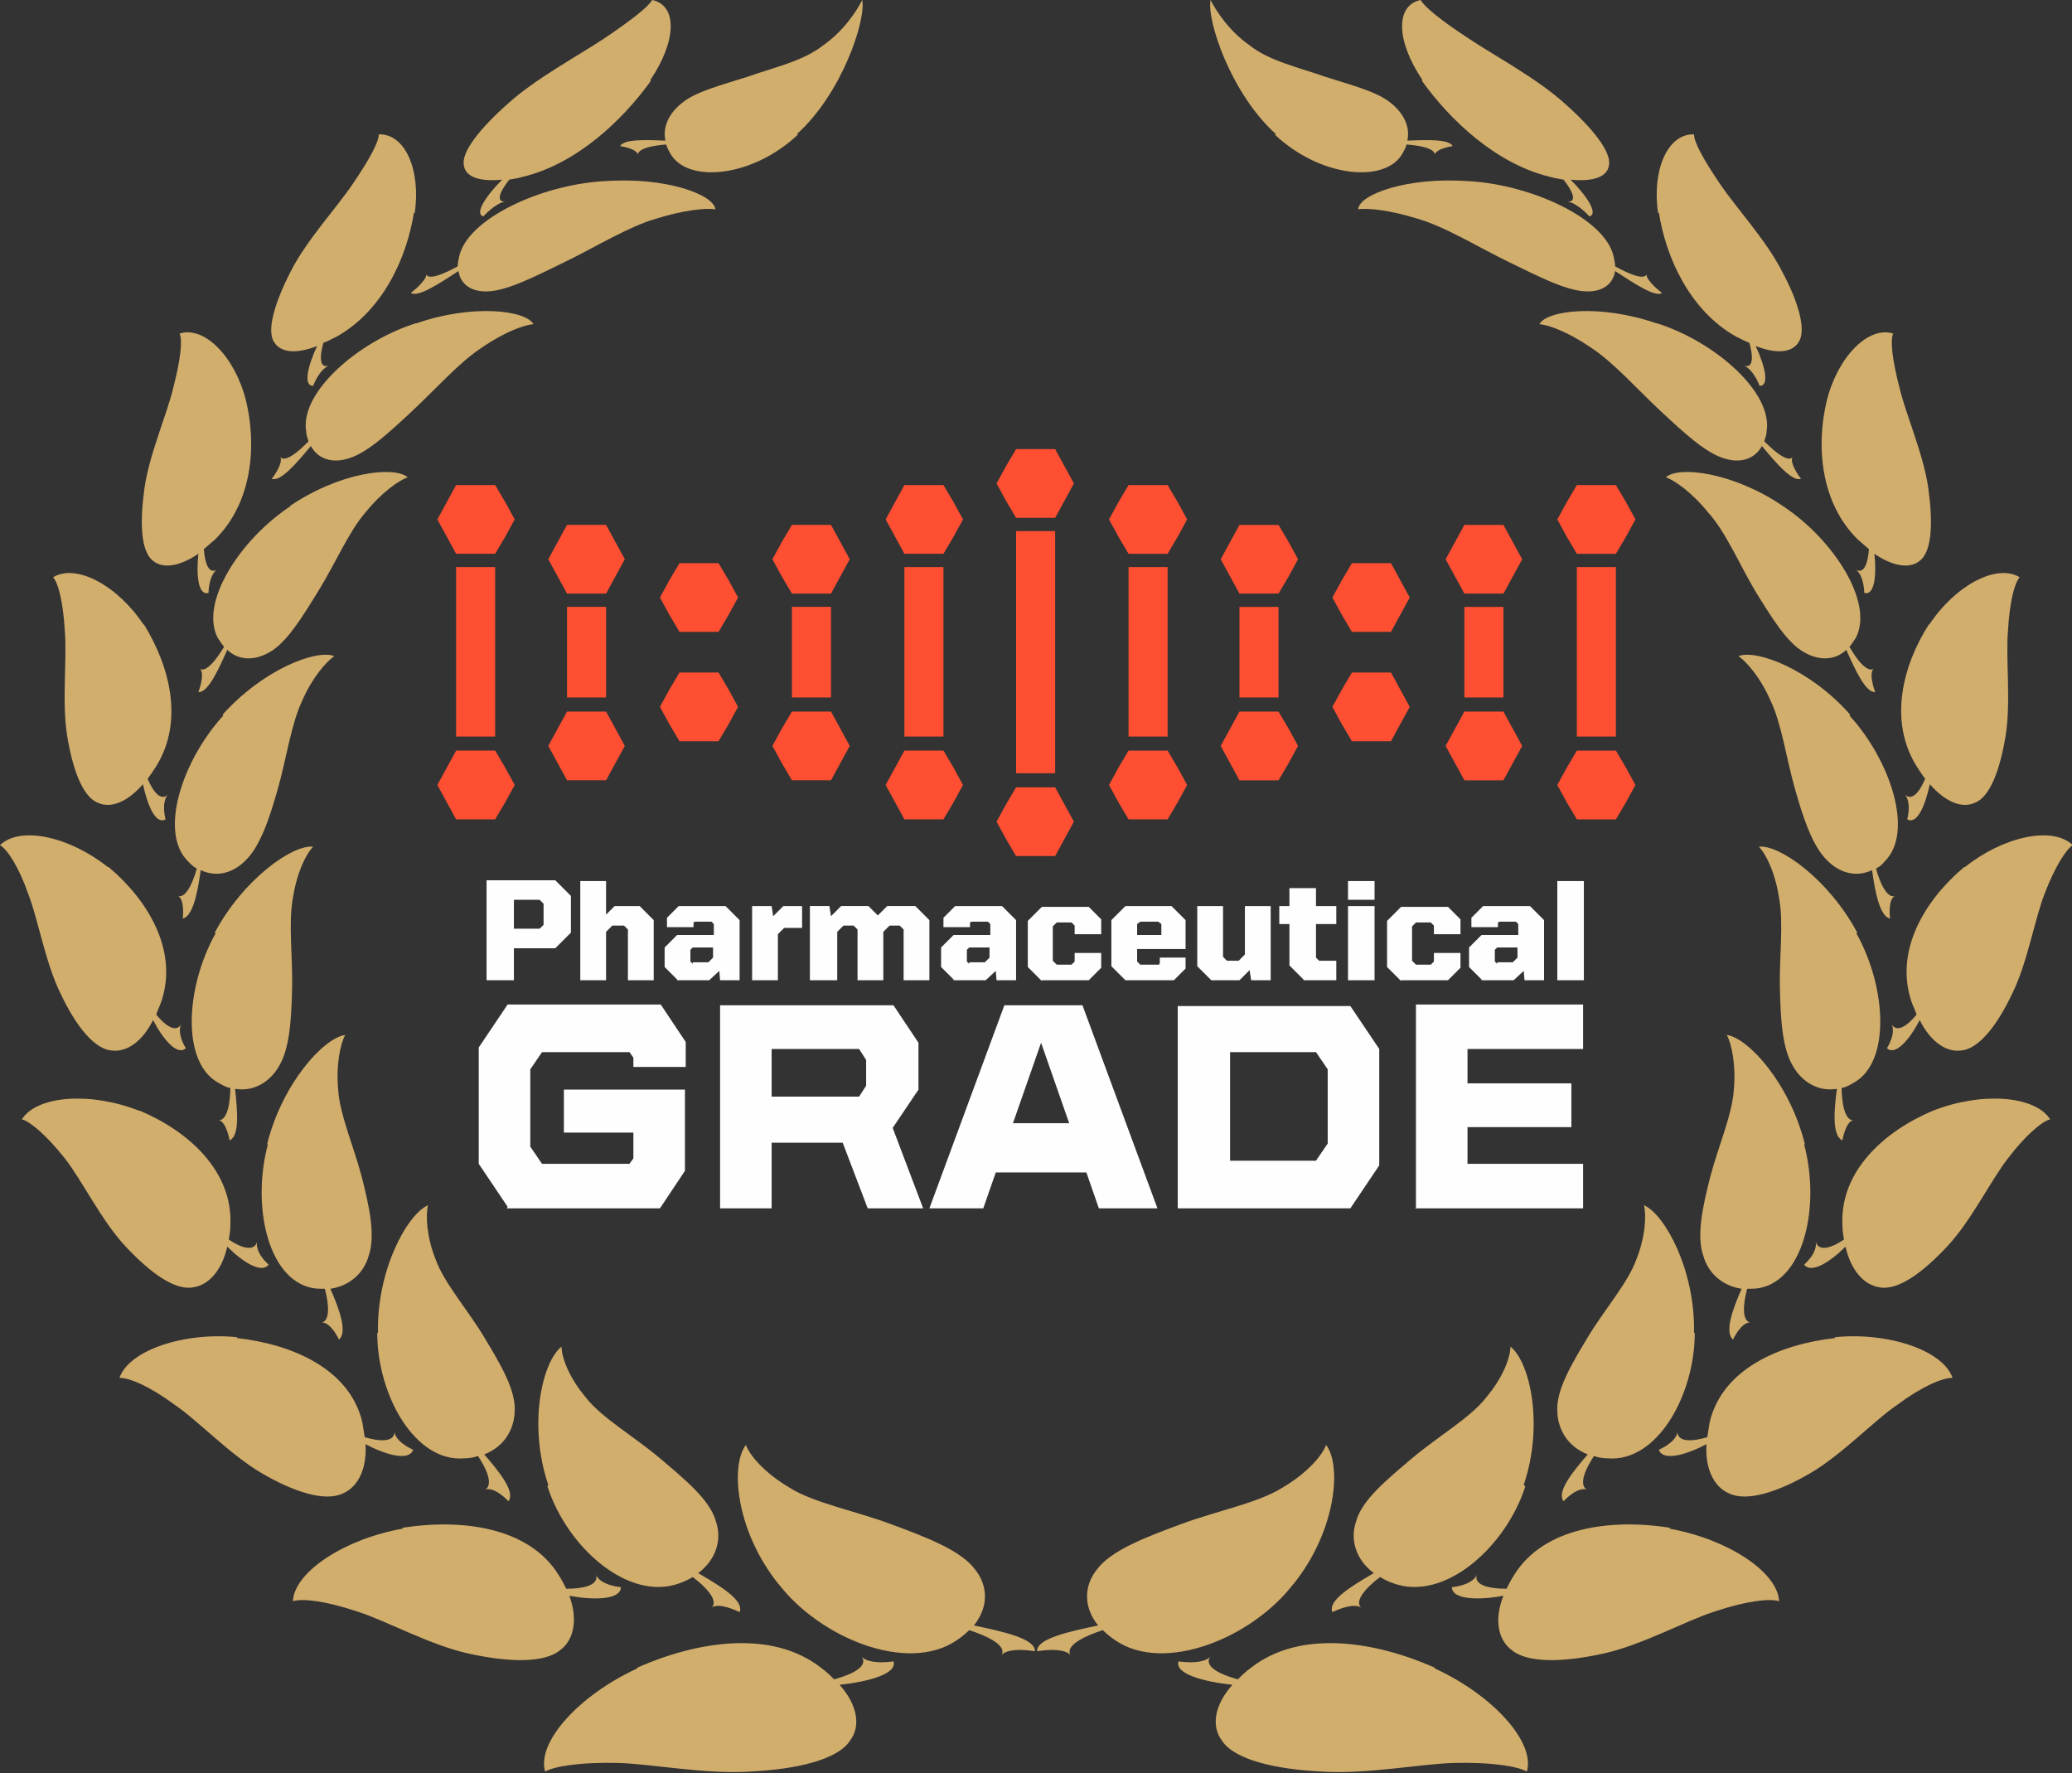 <?xml version="1.0" encoding="UTF-8"?>
<!DOCTYPE svg PUBLIC "-//W3C//DTD SVG 1.1//EN" "http://www.w3.org/Graphics/SVG/1.1/DTD/svg11.dtd">
<!-- Creator: CorelDRAW 2017 -->
<svg xmlns="http://www.w3.org/2000/svg" xml:space="preserve" width="100%" height="100%" version="1.1" style="shape-rendering:geometricPrecision; text-rendering:geometricPrecision; image-rendering:optimizeQuality; fill-rule:evenodd; clip-rule:evenodd"
viewBox="0 0 2.653 2.27"
 xmlns:xlink="http://www.w3.org/1999/xlink">
 <rect x="0" y="0" width="2.653" height="2.27" fill="#333333" stroke="none"/>
 <defs>
  <style type="text/css">
   <![CDATA[
    .fil0 {fill:#FE4F32}
    .fil1 {fill:#FEFEFE;fill-rule:nonzero}
    .fil2 {fill:#D2AE6D;fill-rule:nonzero}
   ]]>
  </style>
 </defs>
 <g id="Camada_x0020_1">
  <path class="fil0" d="M2.019 0.621l0.025 0 0.025 0 0.013 0.022 0.012 0.022 -0.012 0.022 -0.013 0.022 -0.025 0 -0.025 0 -0.013 -0.022 -0.012 -0.022 0.012 -0.022 0.013 -0.022zm0 0.34l0.025 0 0.025 0 0.013 0.022 0.012 0.022 -0.012 0.022 -0.013 0.022 -0.025 0 -0.025 0 -0.013 -0.022 -0.012 -0.022 0.012 -0.022 0.013 -0.022zm0.05 -0.235l0 0.217 -0.05 0 0 -0.217 0.05 0zm-0.624 -0.105l0.025 0 0.025 0 0.013 0.022 0.012 0.022 -0.012 0.022 -0.013 0.022 -0.025 0 -0.025 0 -0.013 -0.022 -0.012 -0.022 0.012 -0.022 0.013 -0.022zm0 0.34l0.025 0 0.025 0 0.013 0.022 0.012 0.022 -0.012 0.022 -0.013 0.022 -0.025 0 -0.025 0 -0.013 -0.022 -0.012 -0.022 0.012 -0.022 0.013 -0.022zm0.05 -0.235l0 0.217 -0.05 0 0 -0.217 0.05 0zm0.092 -0.054l0.025 0 0.025 0 0.013 0.022 0.012 0.022 -0.012 0.022 -0.013 0.022 -0.025 0 -0.025 0 -0.012 -0.022 -0.012 -0.022 0.012 -0.022 0.012 -0.022zm0 0.239l0.025 0 0.025 0 0.013 0.022 0.012 0.022 -0.012 0.022 -0.013 0.022 -0.025 0 -0.025 0 -0.012 -0.022 -0.012 -0.022 0.012 -0.022 0.012 -0.022zm0.05 -0.134l0 0.116 -0.05 0 0 -0.116 0.05 0zm0.094 -0.056l0.025 0 0.025 0 0.012 0.022 0.012 0.022 -0.012 0.022 -0.012 0.022 -0.025 0 -0.025 0 -0.013 -0.022 -0.012 -0.022 0.012 -0.022 0.013 -0.022zm0 0.14l0.025 0 0.025 0 0.012 0.022 0.012 0.022 -0.012 0.022 -0.012 0.022 -0.025 0 -0.025 0 -0.013 -0.022 -0.012 -0.022 0.012 -0.022 0.013 -0.022zm0.144 -0.189l0.025 0 0.025 0 0.012 0.022 0.012 0.022 -0.012 0.022 -0.012 0.022 -0.025 0 -0.025 0 -0.012 -0.022 -0.012 -0.022 0.012 -0.022 0.012 -0.022zm0 0.239l0.025 0 0.025 0 0.012 0.022 0.012 0.022 -0.012 0.022 -0.012 0.022 -0.025 0 -0.025 0 -0.012 -0.022 -0.012 -0.022 0.012 -0.022 0.012 -0.022zm0.05 -0.134l0 0.116 -0.05 0 0 -0.116 0.05 0zm-0.767 -0.156l0.025 0 0.025 0 0.013 0.022 0.012 0.022 -0.012 0.022 -0.013 0.022 -0.025 0 -0.025 0 -0.012 -0.022 -0.012 -0.022 0.012 -0.022 0.012 -0.022zm0 0.34l0.025 0 0.025 0 0.013 0.022 0.012 0.022 -0.012 0.022 -0.013 0.022 -0.025 0 -0.025 0 -0.012 -0.022 -0.012 -0.022 0.012 -0.022 0.012 -0.022zm0.05 -0.235l0 0.217 -0.05 0 0 -0.217 0.05 0zm-0.624 -0.105l0.025 0 0.025 0 0.013 0.022 0.012 0.022 -0.012 0.022 -0.013 0.022 -0.025 0 -0.025 0 -0.012 -0.022 -0.012 -0.022 0.012 -0.022 0.012 -0.022zm0 0.34l0.025 0 0.025 0 0.013 0.022 0.012 0.022 -0.012 0.022 -0.013 0.022 -0.025 0 -0.025 0 -0.012 -0.022 -0.012 -0.022 0.012 -0.022 0.012 -0.022zm0.05 -0.235l0 0.217 -0.05 0 0 -0.217 0.05 0zm0.092 -0.054l0.025 0 0.025 0 0.012 0.022 0.012 0.022 -0.012 0.022 -0.012 0.022 -0.025 0 -0.025 0 -0.012 -0.022 -0.012 -0.022 0.012 -0.022 0.012 -0.022zm0 0.239l0.025 0 0.025 0 0.012 0.022 0.012 0.022 -0.012 0.022 -0.012 0.022 -0.025 0 -0.025 0 -0.012 -0.022 -0.012 -0.022 0.012 -0.022 0.012 -0.022zm0.05 -0.134l0 0.116 -0.05 0 0 -0.116 0.05 0zm0.094 -0.056l0.025 0 0.025 0 0.013 0.022 0.012 0.022 -0.012 0.022 -0.013 0.022 -0.025 0 -0.025 0 -0.013 -0.022 -0.012 -0.022 0.012 -0.022 0.013 -0.022zm0 0.14l0.025 0 0.025 0 0.013 0.022 0.012 0.022 -0.012 0.022 -0.013 0.022 -0.025 0 -0.025 0 -0.013 -0.022 -0.012 -0.022 0.012 -0.022 0.013 -0.022zm0.144 -0.189l0.025 0 0.025 0 0.012 0.022 0.012 0.022 -0.012 0.022 -0.012 0.022 -0.025 0 -0.025 0 -0.013 -0.022 -0.012 -0.022 0.012 -0.022 0.013 -0.022zm0 0.239l0.025 0 0.025 0 0.012 0.022 0.012 0.022 -0.012 0.022 -0.012 0.022 -0.025 0 -0.025 0 -0.013 -0.022 -0.012 -0.022 0.012 -0.022 0.013 -0.022zm0.05 -0.134l0 0.116 -0.05 0 0 -0.116 0.05 0zm0.237 -0.202l0.025 0 0.025 0 0.012 0.022 0.012 0.022 -0.012 0.022 -0.012 0.022 -0.025 0 -0.025 0 -0.013 -0.022 -0.012 -0.022 0.012 -0.022 0.013 -0.022zm0 0.433l0.025 0 0.025 0 0.012 0.022 0.012 0.022 -0.012 0.022 -0.012 0.022 -0.025 0 -0.025 0 -0.013 -0.022 -0.012 -0.022 0.012 -0.022 0.013 -0.022zm0.05 -0.328l0 0.31 -0.05 0 0 -0.31 0.05 0z"/>
  <path class="fil1" d="M0.623 1.255l0.035 0 0 -0.041 0.053 0 0.02 -0.02 0 -0.047 -0.02 -0.02 -0.088 0 0 0.127zm0.035 -0.065l0 -0.038 0.033 0 0.005 0.005 0 0.027 -0.005 0.005 -0.033 0zm0.085 0.065l0.033 0 0 -0.062 0.008 -0.008 0.015 0 0.005 0.005 0 0.065 0.033 0 0 -0.077 -0.018 -0.018 -0.032 0 -0.011 0.011 0 -0.043 -0.033 0 0 0.127zm0.124 0l0.041 0 0.013 -0.012 0.001 0.012 0.025 0 0 -0.077 -0.018 -0.018 -0.06 0 -0.015 0.015 0 0.012 0.034 0 0 -0.006 0.002 -0.001 0.021 0 0.003 0.003 0 0.014 -0.047 0 -0.016 0.016 0 0.025 0.016 0.016zm0.02 -0.021l-0.003 -0.003 0 -0.015 0.003 -0.003 0.026 0 0 0.013 -0.006 0.006 -0.02 0zm0.076 0.021l0.033 0 0 -0.059 0.008 -0.008 0.023 0 0 -0.028 -0.024 0 -0.013 0.013 -0.002 -0.013 -0.025 0 0 0.095zm0.076 0l0.033 0 0 -0.062 0.008 -0.008 0.013 0 0.005 0.005 0 0.065 0.033 0 0 -0.062 0.008 -0.008 0.013 0 0.005 0.005 0 0.065 0.033 0 0 -0.077 -0.018 -0.018 -0.036 0 -0.012 0.012 -0.012 -0.012 -0.035 0 -0.013 0.013 -0.002 -0.013 -0.025 0 0 0.095zm0.182 0l0.041 0 0.013 -0.012 0.001 0.012 0.025 0 0 -0.077 -0.018 -0.018 -0.06 0 -0.015 0.015 0 0.012 0.034 0 0 -0.006 0.002 -0.001 0.021 0 0.003 0.003 0 0.014 -0.047 0 -0.016 0.016 0 0.025 0.016 0.016zm0.02 -0.021l-0.003 -0.003 0 -0.015 0.003 -0.003 0.026 0 0 0.013 -0.006 0.006 -0.02 0zm0.093 0.021l0.06 0 0.016 -0.016 0 -0.019 -0.034 0 0 0.011 -0.004 0.004 -0.019 0 -0.005 -0.005 0 -0.044 0.005 -0.005 0.019 0 0.004 0.004 0 0.011 0.034 0 0 -0.019 -0.016 -0.016 -0.06 0 -0.018 0.018 0 0.059 0.018 0.018zm0.107 0l0.062 0 0.015 -0.015 0 -0.014 -0.033 0 0 0.007 -0.001 0.002 -0.024 0 -0.004 -0.004 0 -0.016 0.062 0 0 -0.037 -0.018 -0.018 -0.059 0 -0.018 0.018 0 0.059 0.018 0.018zm0.015 -0.058l0 -0.014 0.004 -0.003 0.023 0 0.004 0.003 0 0.014 -0.03 0zm0.095 0.058l0.036 0 0.013 -0.013 0.002 0.013 0.025 0 0 -0.095 -0.033 0 0 0.062 -0.008 0.008 -0.015 0 -0.005 -0.005 0 -0.065 -0.033 0 0 0.077 0.018 0.018zm0.118 0l0.042 0 0 -0.025 -0.022 0 -0.004 -0.004 0 -0.043 0.026 0 0 -0.023 -0.026 0 0 -0.023 -0.034 0 0 0.023 -0.013 0 0 0.023 0.013 0 0 0.053 0.018 0.018zm0.091 0l0 -0.095 -0.034 0 0 0.095 0.034 0zm-0.034 -0.103l0.034 0 0 -0.024 -0.034 0 0 0.024zm0.068 0.103l0.06 0 0.016 -0.016 0 -0.019 -0.034 0 0 0.011 -0.004 0.004 -0.019 0 -0.005 -0.005 0 -0.044 0.005 -0.005 0.019 0 0.004 0.004 0 0.011 0.034 0 0 -0.019 -0.016 -0.016 -0.06 0 -0.018 0.018 0 0.059 0.018 0.018zm0.103 0l0.041 0 0.013 -0.012 0.001 0.012 0.025 0 0 -0.077 -0.018 -0.018 -0.06 0 -0.015 0.015 0 0.012 0.034 0 0 -0.006 0.002 -0.001 0.021 0 0.003 0.003 0 0.014 -0.047 0 -0.016 0.016 0 0.025 0.016 0.016zm0.02 -0.021l-0.003 -0.003 0 -0.015 0.003 -0.003 0.026 0 0 0.013 -0.006 0.006 -0.02 0zm0.111 0.021l0 -0.127 -0.034 0 0 0.127 0.034 0zm-1.379 0.292l0.196 0 0.032 -0.048 0 -0.104 -0.155 0 0 0.055 0.089 0 0 0.033 -0.005 0.007 -0.112 0 -0.015 -0.022 0 -0.099 0.015 -0.022 0.112 0 0.005 0.007 0 0.012 0.067 0 0 -0.032 -0.032 -0.048 -0.196 0 -0.037 0.055 0 0.149 0.037 0.055zm0.272 0l0.067 0 0 -0.084 0.091 0 0.032 0.084 0.071 0 -0.039 -0.103 0.033 -0.049 0 -0.06 -0.032 -0.048 -0.222 0 0 0.26zm0.067 -0.143l0 -0.061 0.112 0 0.009 0.014 0 0.033 -0.009 0.014 -0.112 0zm0.203 0.143l0.068 0 0.016 -0.046 0.116 0 0.016 0.046 0.075 0 -0.096 -0.26 -0.1 0 -0.096 0.26zm0.142 -0.212l0.036 0.103 -0.072 0 0.036 -0.103zm0.175 0.212l0.221 0 0.037 -0.055 0 -0.149 -0.037 -0.055 -0.221 0 0 0.26zm0.067 -0.06l0 -0.14 0.11 0 0.015 0.022 0 0.095 -0.015 0.022 -0.11 0zm0.237 0.06l0.215 0 0 -0.057 -0.148 0 0 -0.047 0.133 0 0 -0.056 -0.133 0 0 -0.044 0.148 0 0 -0.057 -0.214 0 0 0.26z"/>
  <path class="fil2" d="M0.996 2.027c-0.054,-0.068 -0.061,-0.151 -0.041,-0.177 -0,0 0,0.001 0,0 0.005,0.013 0.023,0.035 0.055,0.054 0.031,0.02 0.084,0.03 0.13,0.047 0.046,0.017 0.091,0.034 0.109,0.059 0.015,0.019 0.018,0.046 -0.002,0.071 0.038,0.008 0.079,0.017 0.078,0.033 -0,0 -0.033,-0.006 -0.043,0.005 0,-0 0.014,-0.014 -0.041,-0.032 -0.004,0.004 -0.01,0.009 -0.016,0.013 -0.063,0.043 -0.175,-0.003 -0.228,-0.072zm-0.18 0.109c-0.074,0.034 -0.129,0.094 -0.118,0.132 -0,-0 0.001,-0.001 0,0 0.013,-0.007 0.046,-0.012 0.092,-0.011 0.044,0.001 0.113,0.015 0.172,0.011 0.058,-0.003 0.11,-0.015 0.126,-0.039 0.014,-0.018 0.011,-0.045 -0.013,-0.072 0.037,-0.004 0.074,-0.014 0.069,-0.03 0,0 -0.03,0.005 -0.041,-0.006 -0,-0 0.016,0.015 -0.035,0.029 -0.005,-0.005 -0.01,-0.01 -0.017,-0.015 -0.063,-0.049 -0.158,-0.034 -0.235,-0zm-0.114 -0.235c-0.026,-0.077 -0.008,-0.157 0.017,-0.177 -0,0 0,0.001 0,0 0,0.013 0.009,0.039 0.031,0.065 0.02,0.026 0.062,0.05 0.095,0.078 0.033,0.028 0.065,0.054 0.072,0.082 0.007,0.021 0.001,0.047 -0.023,0.065 0.029,0.017 0.059,0.035 0.053,0.05 -0,0 -0.025,-0.013 -0.036,-0.006 0,-0 0.015,-0.009 -0.024,-0.039 -0.005,0.003 -0.011,0.006 -0.017,0.008 -0.065,0.024 -0.144,-0.046 -0.169,-0.124zm-0.186 0.056c-0.074,0.013 -0.139,0.055 -0.141,0.093 -0,-0 0.001,-0 0,0 0.013,-0.004 0.043,0 0.082,0.013 0.038,0.012 0.093,0.043 0.143,0.054 0.05,0.011 0.097,0.013 0.118,-0.005 0.017,-0.013 0.022,-0.039 0.011,-0.069 0.032,0.006 0.066,0.005 0.066,-0.011 0,0 -0.026,-0.002 -0.032,-0.016 -0,-0 0.009,0.018 -0.038,0.018 -0.003,-0.006 -0.006,-0.012 -0.01,-0.018 -0.038,-0.061 -0.124,-0.072 -0.2,-0.06zm-0.032 -0.25c-0.002,-0.08 0.037,-0.152 0.064,-0.164 -0,-0 -0,0.001 0,0 -0.003,0.013 -0.002,0.04 0.01,0.07 0.011,0.03 0.041,0.064 0.062,0.099 0.021,0.035 0.041,0.068 0.039,0.096 -0.001,0.022 -0.013,0.044 -0.039,0.054 0.02,0.023 0.04,0.048 0.031,0.06 -0,0 -0.017,-0.019 -0.03,-0.015 0,-0 0.016,-0.005 -0.009,-0.043 -0.005,0.002 -0.011,0.003 -0.017,0.003 -0.063,0.006 -0.112,-0.08 -0.112,-0.161zm-0.18 0.005c-0.069,-0.007 -0.139,0.017 -0.151,0.052 -0,-0 0.001,0 0,0 0.013,-0 0.039,0.011 0.07,0.034 0.031,0.021 0.071,0.064 0.112,0.088 0.041,0.024 0.081,0.037 0.104,0.026 0.019,-0.008 0.031,-0.031 0.029,-0.063 0.027,0.014 0.056,0.022 0.061,0.007 0,0 -0.022,-0.009 -0.024,-0.023 -0,-0 0.003,0.019 -0.038,0.007 -0.001,-0.006 -0.002,-0.013 -0.003,-0.019 -0.016,-0.068 -0.089,-0.1 -0.161,-0.108zm0.038 -0.247c0.019,-0.077 0.072,-0.136 0.1,-0.14 -0,-0 -0.001,0.001 0,0 -0.006,0.011 -0.012,0.038 -0.009,0.07 0.002,0.032 0.02,0.073 0.03,0.111 0.01,0.039 0.018,0.076 0.009,0.102 -0.006,0.021 -0.023,0.038 -0.049,0.042 0.012,0.027 0.022,0.056 0.011,0.065 -0,0 -0.01,-0.022 -0.022,-0.022 0,0 0.015,-0 0.004,-0.043 -0.005,0 -0.01,-0 -0.016,-0.001 -0.057,-0.011 -0.078,-0.105 -0.057,-0.184zm-0.164 -0.043c-0.061,-0.024 -0.13,-0.02 -0.15,0.011 0,-0 0.001,0 0,0 0.011,0.003 0.032,0.021 0.055,0.05 0.022,0.028 0.047,0.08 0.078,0.113 0.031,0.033 0.063,0.057 0.087,0.052 0.019,-0.003 0.036,-0.021 0.043,-0.052 0.02,0.02 0.044,0.035 0.053,0.023 -0,0 -0.017,-0.014 -0.015,-0.029 0,-0 -0.003,0.019 -0.036,-0.003 0.001,-0.006 0.002,-0.012 0.002,-0.019 0.003,-0.069 -0.054,-0.12 -0.116,-0.146zm0.097 -0.228c0.037,-0.069 0.1,-0.113 0.126,-0.11 -0,-0 -0.001,0.001 0,0 -0.009,0.009 -0.021,0.033 -0.026,0.066 -0.006,0.032 -0,0.076 -0.001,0.116 -0.001,0.04 -0.003,0.078 -0.018,0.101 -0.011,0.018 -0.031,0.031 -0.055,0.027 0.003,0.029 0.006,0.06 -0.007,0.066 -0,-0 -0.004,-0.024 -0.014,-0.026 0,0 0.014,0.004 0.015,-0.041 -0.005,-0.001 -0.009,-0.003 -0.014,-0.006 -0.049,-0.025 -0.044,-0.122 -0.005,-0.192zm-0.137 -0.084c-0.049,-0.039 -0.112,-0.053 -0.138,-0.028 0,-0 0.001,0.001 0,0 0.01,0.006 0.024,0.028 0.036,0.062 0.013,0.033 0.022,0.089 0.042,0.129 0.019,0.04 0.043,0.071 0.066,0.072 0.018,0.002 0.038,-0.011 0.052,-0.039 0.013,0.025 0.031,0.046 0.042,0.036 -0,0 -0.012,-0.018 -0.006,-0.031 0,-0 -0.007,0.018 -0.032,-0.012 0.002,-0.006 0.005,-0.012 0.007,-0.018 0.021,-0.065 -0.018,-0.129 -0.068,-0.171zm0.147 -0.195c0.052,-0.058 0.12,-0.084 0.143,-0.075 -0,-0 -0.001,0.001 0,0 -0.01,0.007 -0.028,0.027 -0.041,0.057 -0.014,0.029 -0.02,0.073 -0.031,0.112 -0.011,0.039 -0.023,0.075 -0.042,0.093 -0.015,0.015 -0.036,0.022 -0.057,0.012 -0.004,0.029 -0.01,0.059 -0.023,0.062 -0,-0 0.003,-0.024 -0.006,-0.029 0,0 0.012,0.007 0.024,-0.035 -0.004,-0.002 -0.007,-0.005 -0.011,-0.009 -0.038,-0.037 -0.008,-0.129 0.045,-0.187zm-0.101 -0.115c-0.033,-0.05 -0.086,-0.079 -0.116,-0.061 0,-0 0.001,0.001 0,0 0.007,0.008 0.013,0.033 0.015,0.069 0.003,0.035 -0.004,0.091 0.003,0.134 0.007,0.043 0.02,0.079 0.04,0.086 0.016,0.007 0.037,-0.001 0.057,-0.024 0.006,0.027 0.016,0.052 0.029,0.045 -0,0 -0.006,-0.021 0.003,-0.032 0,-0 -0.011,0.015 -0.026,-0.02 0.004,-0.005 0.007,-0.01 0.011,-0.016 0.036,-0.058 0.017,-0.129 -0.016,-0.182zm0.187 -0.152c0.063,-0.043 0.133,-0.052 0.151,-0.037 0,-0 -0.001,0 0,0 -0.011,0.004 -0.033,0.019 -0.054,0.045 -0.021,0.024 -0.039,0.066 -0.06,0.1 -0.021,0.034 -0.041,0.067 -0.063,0.079 -0.017,0.01 -0.038,0.012 -0.054,-0.003 -0.012,0.027 -0.025,0.055 -0.037,0.054 -0,-0 0.009,-0.023 0.002,-0.03 0,0 0.008,0.01 0.031,-0.028 -0.003,-0.003 -0.005,-0.007 -0.008,-0.011 -0.024,-0.045 0.028,-0.126 0.093,-0.169zm-0.056 -0.135c-0.014,-0.056 -0.053,-0.096 -0.085,-0.086 0,-0 0,0.001 0,0 0.004,0.009 0.001,0.034 -0.008,0.069 -0.008,0.034 -0.031,0.086 -0.037,0.129 -0.006,0.043 -0.005,0.081 0.011,0.093 0.012,0.01 0.033,0.008 0.058,-0.009 -0.003,0.028 -0,0.054 0.013,0.05 -0,0 0,-0.022 0.011,-0.03 0,-0 -0.014,0.012 -0.017,-0.026 0.005,-0.004 0.009,-0.008 0.014,-0.012 0.048,-0.047 0.054,-0.12 0.04,-0.178zm0.218 -0.099c0.072,-0.025 0.14,-0.017 0.15,0.001 0,-0 -0.001,0 0,0 -0.012,0.001 -0.037,0.01 -0.066,0.03 -0.028,0.018 -0.059,0.053 -0.089,0.081 -0.03,0.028 -0.058,0.054 -0.082,0.061 -0.019,0.006 -0.038,0.002 -0.048,-0.016 -0.019,0.023 -0.039,0.046 -0.05,0.042 -0,-0 0.015,-0.019 0.011,-0.028 0,0 0.005,0.012 0.036,-0.02 -0.001,-0.004 -0.003,-0.008 -0.003,-0.013 -0.008,-0.049 0.065,-0.114 0.14,-0.138zm-0.002 -0.141c0.008,-0.055 -0.012,-0.102 -0.046,-0.101 0,-0 -0,0.001 0,0 -0,0.01 -0.012,0.032 -0.033,0.063 -0.02,0.03 -0.06,0.073 -0.08,0.113 -0.02,0.039 -0.031,0.075 -0.021,0.09 0.008,0.013 0.027,0.016 0.055,0.005 -0.012,0.026 -0.018,0.051 -0.005,0.051 -0,0 0.007,-0.02 0.02,-0.026 0,-0 -0.017,0.008 -0.007,-0.029 0.005,-0.002 0.011,-0.005 0.017,-0.008 0.059,-0.033 0.09,-0.101 0.099,-0.159zm0.242 -0.041c0.079,-0.006 0.141,0.017 0.143,0.036 0,-0 -0.001,-0 0,0 -0.012,-0.002 -0.041,0.001 -0.076,0.012 -0.035,0.01 -0.077,0.036 -0.116,0.055 -0.039,0.019 -0.074,0.037 -0.099,0.038 -0.019,0.001 -0.035,-0.007 -0.038,-0.026 -0.026,0.017 -0.052,0.034 -0.061,0.028 -0,-0 0.02,-0.015 0.02,-0.024 0,0 -0,0.012 0.04,-0.01 0,-0.004 0.001,-0.008 0.002,-0.013 0.011,-0.048 0.104,-0.091 0.184,-0.096zm0.06 -0.13c0.033,-0.049 0.035,-0.095 0.002,-0.102 0,-0 -0,0.001 0,0 -0.005,0.009 -0.027,0.026 -0.061,0.049 -0.033,0.022 -0.089,0.052 -0.124,0.084 -0.035,0.031 -0.06,0.062 -0.056,0.079 0.002,0.014 0.019,0.021 0.049,0.018 -0.021,0.021 -0.036,0.044 -0.024,0.047 -0,-0 0.015,-0.017 0.028,-0.019 0,0 -0.019,0.003 0.005,-0.028 0.006,-0.001 0.012,-0.002 0.019,-0.004 0.068,-0.017 0.126,-0.072 0.162,-0.122zm0.187 0.07c0.058,-0.052 0.089,-0.146 0.084,-0.172 0,0 -0.001,0.001 0,0 -0.007,0.014 -0.024,0.04 -0.05,0.058 -0.025,0.02 -0.062,0.028 -0.096,0.04 -0.034,0.011 -0.067,0.019 -0.085,0.034 -0.015,0.012 -0.025,0.029 -0.021,0.048 -0.026,-0.001 -0.053,-0.002 -0.058,0.007 0,0 0.021,0.003 0.023,0.011 -0,-0 -0.003,-0.01 0.036,-0.013 0.001,0.004 0.003,0.007 0.005,0.011 0.021,0.039 0.105,0.032 0.164,-0.024zm0.637 1.855c0.054,-0.068 0.061,-0.151 0.041,-0.177 0,0 -0,0.001 0,0 -0.005,0.013 -0.023,0.035 -0.055,0.054 -0.031,0.02 -0.084,0.03 -0.13,0.047 -0.046,0.017 -0.091,0.034 -0.109,0.059 -0.015,0.019 -0.018,0.046 0.002,0.071 -0.038,0.008 -0.079,0.017 -0.078,0.033 0,0 0.033,-0.006 0.043,0.005 -0,-0 -0.014,-0.014 0.041,-0.032 0.004,0.004 0.01,0.009 0.016,0.013 0.063,0.043 0.175,-0.003 0.228,-0.072zm0.18 0.109c0.074,0.034 0.129,0.094 0.118,0.132 0,-0 -0.001,-0.001 0,0 -0.013,-0.007 -0.046,-0.012 -0.092,-0.011 -0.044,0.001 -0.113,0.015 -0.172,0.011 -0.058,-0.003 -0.11,-0.015 -0.126,-0.039 -0.014,-0.018 -0.011,-0.045 0.013,-0.072 -0.037,-0.004 -0.074,-0.014 -0.069,-0.03 -0,0 0.03,0.005 0.041,-0.006 0,-0 -0.016,0.015 0.035,0.029 0.005,-0.005 0.01,-0.01 0.017,-0.015 0.063,-0.049 0.158,-0.034 0.235,-0zm0.114 -0.235c0.026,-0.077 0.008,-0.157 -0.017,-0.177 0,0 0,0.001 0,0 -0,0.013 -0.009,0.039 -0.031,0.065 -0.02,0.026 -0.062,0.05 -0.095,0.078 -0.033,0.028 -0.065,0.054 -0.072,0.082 -0.007,0.021 -0.001,0.047 0.023,0.065 -0.029,0.017 -0.059,0.035 -0.053,0.05 0,0 0.025,-0.013 0.037,-0.006 -0,-0 -0.015,-0.009 0.024,-0.039 0.005,0.003 0.011,0.006 0.017,0.008 0.065,0.024 0.144,-0.046 0.169,-0.124zm0.186 0.056c0.074,0.013 0.139,0.055 0.141,0.093 0,-0 -0.001,-0 0,0 -0.013,-0.004 -0.043,0 -0.082,0.013 -0.038,0.012 -0.093,0.043 -0.143,0.054 -0.05,0.011 -0.097,0.013 -0.118,-0.005 -0.017,-0.013 -0.022,-0.039 -0.01,-0.069 -0.032,0.006 -0.066,0.005 -0.066,-0.011 0,0 0.026,-0.002 0.032,-0.016 0,-0 -0.009,0.018 0.038,0.018 0.003,-0.006 0.006,-0.012 0.01,-0.018 0.038,-0.061 0.124,-0.072 0.2,-0.06zm0.032 -0.25c0.002,-0.08 -0.037,-0.152 -0.064,-0.164 0,-0 0,0.001 0,0 0.003,0.013 0.002,0.04 -0.01,0.07 -0.011,0.03 -0.041,0.064 -0.062,0.099 -0.021,0.035 -0.041,0.068 -0.039,0.096 0.001,0.022 0.013,0.044 0.039,0.054 -0.02,0.023 -0.04,0.048 -0.031,0.06 0,0 0.017,-0.019 0.03,-0.015 -0,-0 -0.016,-0.005 0.009,-0.043 0.005,0.002 0.011,0.003 0.017,0.003 0.063,0.006 0.112,-0.08 0.112,-0.161zm0.18 0.005c0.069,-0.007 0.139,0.017 0.151,0.052 0,-0 -0.001,0 0,0 -0.013,-0 -0.039,0.011 -0.07,0.034 -0.031,0.021 -0.071,0.064 -0.112,0.088 -0.041,0.024 -0.081,0.037 -0.104,0.026 -0.019,-0.008 -0.031,-0.031 -0.029,-0.063 -0.027,0.014 -0.056,0.022 -0.061,0.007 0,0 0.022,-0.009 0.024,-0.023 0,-0 -0.003,0.019 0.038,0.007 0.001,-0.006 0.002,-0.013 0.003,-0.019 0.016,-0.068 0.089,-0.1 0.161,-0.108zm-0.038 -0.247c-0.019,-0.077 -0.072,-0.136 -0.1,-0.14 0,-0 0.001,0.001 0,0 0.006,0.011 0.012,0.038 0.009,0.07 -0.002,0.032 -0.02,0.073 -0.03,0.111 -0.01,0.039 -0.018,0.076 -0.009,0.102 0.006,0.021 0.023,0.038 0.049,0.042 -0.012,0.027 -0.022,0.056 -0.011,0.065 0,0 0.01,-0.022 0.022,-0.022 -0,0 -0.015,-0 -0.004,-0.043 0.005,0 0.01,-0 0.016,-0.001 0.057,-0.011 0.078,-0.105 0.057,-0.184zm0.164 -0.043c0.061,-0.024 0.13,-0.02 0.15,0.011 0,-0 -0.001,0 0,0 -0.011,0.003 -0.032,0.021 -0.054,0.05 -0.022,0.028 -0.047,0.08 -0.078,0.113 -0.031,0.033 -0.063,0.057 -0.087,0.052 -0.019,-0.003 -0.036,-0.021 -0.043,-0.052 -0.02,0.02 -0.044,0.035 -0.053,0.023 0,0 0.017,-0.014 0.015,-0.029 -0,-0 0.003,0.019 0.036,-0.003 -0.001,-0.006 -0.002,-0.012 -0.002,-0.019 -0.003,-0.069 0.054,-0.12 0.116,-0.146zm-0.097 -0.228c-0.037,-0.069 -0.1,-0.113 -0.126,-0.11 0,-0 0.001,0.001 0,0 0.009,0.009 0.021,0.033 0.026,0.066 0.006,0.032 0,0.076 0.001,0.116 0.001,0.04 0.003,0.078 0.018,0.101 0.011,0.018 0.031,0.031 0.055,0.027 -0.004,0.029 -0.006,0.06 0.007,0.066 0,-0 0.004,-0.024 0.014,-0.026 -0,0 -0.014,0.004 -0.015,-0.041 0.005,-0.001 0.009,-0.003 0.014,-0.006 0.049,-0.025 0.044,-0.122 0.005,-0.192zm0.138 -0.084c0.049,-0.039 0.112,-0.053 0.138,-0.028 0,-0 -0.001,0.001 0,0 -0.009,0.006 -0.023,0.028 -0.036,0.062 -0.013,0.033 -0.022,0.089 -0.042,0.129 -0.019,0.04 -0.043,0.071 -0.066,0.072 -0.018,0.002 -0.038,-0.011 -0.052,-0.039 -0.013,0.025 -0.031,0.046 -0.042,0.036 0,0 0.012,-0.018 0.006,-0.031 0,-0 0.007,0.018 0.032,-0.012 -0.002,-0.006 -0.005,-0.012 -0.007,-0.018 -0.021,-0.065 0.018,-0.129 0.068,-0.171zm-0.147 -0.195c-0.051,-0.058 -0.12,-0.084 -0.143,-0.075 0,-0 0.001,0.001 0,0 0.01,0.007 0.028,0.027 0.041,0.057 0.014,0.029 0.02,0.073 0.031,0.112 0.011,0.039 0.023,0.075 0.042,0.093 0.015,0.015 0.036,0.022 0.057,0.012 0.004,0.029 0.01,0.059 0.023,0.062 0,-0 -0.003,-0.024 0.006,-0.029 -0,0 -0.012,0.007 -0.024,-0.035 0.004,-0.002 0.008,-0.005 0.011,-0.009 0.038,-0.037 0.008,-0.129 -0.045,-0.187zm0.101 -0.115c0.033,-0.05 0.086,-0.079 0.116,-0.061 0,-0 -0,0.001 0,0 -0.007,0.008 -0.013,0.033 -0.015,0.069 -0.003,0.035 0.004,0.091 -0.003,0.134 -0.007,0.043 -0.02,0.079 -0.04,0.086 -0.016,0.007 -0.037,-0.001 -0.057,-0.024 -0.006,0.027 -0.016,0.052 -0.029,0.045 0,0 0.006,-0.021 -0.003,-0.032 -0,-0 0.011,0.015 0.026,-0.02 -0.004,-0.005 -0.007,-0.01 -0.011,-0.016 -0.036,-0.058 -0.018,-0.129 0.016,-0.182zm-0.187 -0.152c-0.063,-0.043 -0.133,-0.052 -0.15,-0.037 0,-0 0.001,0 0,0 0.011,0.004 0.033,0.019 0.054,0.045 0.022,0.024 0.04,0.066 0.06,0.1 0.021,0.034 0.041,0.067 0.063,0.079 0.017,0.01 0.038,0.012 0.054,-0.003 0.012,0.027 0.025,0.055 0.037,0.054 0,-0 -0.009,-0.023 -0.002,-0.03 -0,0 -0.009,0.01 -0.031,-0.028 0.003,-0.003 0.005,-0.007 0.008,-0.011 0.024,-0.045 -0.028,-0.126 -0.093,-0.169zm0.056 -0.135c0.014,-0.056 0.053,-0.096 0.085,-0.086 0,-0 -0,0.001 0,0 -0.004,0.009 -0.001,0.034 0.008,0.069 0.008,0.034 0.031,0.086 0.037,0.129 0.006,0.043 0.005,0.081 -0.011,0.093 -0.012,0.01 -0.033,0.008 -0.058,-0.009 0.003,0.028 0,0.054 -0.013,0.05 0,0 -0,-0.022 -0.011,-0.03 -0,-0 0.014,0.012 0.017,-0.026 -0.005,-0.004 -0.009,-0.008 -0.014,-0.012 -0.048,-0.047 -0.054,-0.12 -0.04,-0.178zm-0.218 -0.099c-0.072,-0.025 -0.14,-0.017 -0.15,0.001 0,-0 0.001,0 0,0 0.012,0.001 0.037,0.01 0.066,0.03 0.028,0.018 0.059,0.053 0.089,0.081 0.03,0.028 0.058,0.054 0.082,0.061 0.019,0.006 0.038,0.002 0.048,-0.016 0.019,0.023 0.039,0.046 0.05,0.042 0,-0 -0.015,-0.019 -0.011,-0.028 0,0 -0.004,0.012 -0.036,-0.02 0.001,-0.004 0.003,-0.008 0.003,-0.013 0.008,-0.049 -0.065,-0.114 -0.14,-0.138zm0.002 -0.141c-0.008,-0.055 0.012,-0.102 0.046,-0.101 -0,-0 0,0.001 0,0 0,0.01 0.012,0.032 0.033,0.063 0.02,0.03 0.06,0.073 0.08,0.113 0.021,0.039 0.031,0.075 0.021,0.09 -0.008,0.013 -0.027,0.016 -0.055,0.005 0.012,0.026 0.018,0.051 0.005,0.051 0,0 -0.007,-0.02 -0.02,-0.026 -0,-0 0.017,0.008 0.007,-0.029 -0.005,-0.002 -0.011,-0.005 -0.017,-0.008 -0.059,-0.033 -0.09,-0.101 -0.099,-0.159zm-0.242 -0.041c-0.079,-0.006 -0.141,0.017 -0.142,0.036 -0,-0 0.001,-0 0,0 0.012,-0.002 0.041,0.001 0.076,0.012 0.035,0.01 0.077,0.036 0.116,0.055 0.039,0.019 0.074,0.037 0.099,0.038 0.019,0.001 0.035,-0.007 0.038,-0.026 0.026,0.017 0.052,0.034 0.06,0.028 0,-0 -0.02,-0.015 -0.02,-0.024 0,0 0,0.012 -0.04,-0.01 0,-0.004 -0.001,-0.008 -0.002,-0.013 -0.011,-0.048 -0.104,-0.091 -0.184,-0.096zm-0.06 -0.13c-0.033,-0.049 -0.035,-0.095 -0.002,-0.102 -0,-0 0,0.001 0,0 0.005,0.009 0.026,0.026 0.061,0.049 0.033,0.022 0.089,0.052 0.124,0.084 0.035,0.031 0.06,0.062 0.056,0.079 -0.002,0.014 -0.019,0.021 -0.049,0.018 0.021,0.021 0.036,0.044 0.024,0.047 0,-0 -0.015,-0.017 -0.028,-0.019 -0,0 0.019,0.003 -0.005,-0.028 -0.006,-0.001 -0.012,-0.002 -0.019,-0.004 -0.068,-0.017 -0.126,-0.072 -0.162,-0.122zm-0.187 0.07c-0.058,-0.052 -0.089,-0.146 -0.084,-0.172 -0,0 0.001,0.001 0,0 0.007,0.014 0.024,0.04 0.05,0.058 0.025,0.02 0.062,0.028 0.096,0.04 0.034,0.011 0.067,0.019 0.085,0.034 0.015,0.012 0.025,0.029 0.021,0.048 0.026,-0.001 0.053,-0.002 0.058,0.007 0,0 -0.021,0.003 -0.023,0.011 0,-0 0.003,-0.01 -0.036,-0.013 -0.001,0.004 -0.003,0.007 -0.005,0.011 -0.021,0.039 -0.105,0.032 -0.164,-0.024z"/>
 </g>
</svg>
